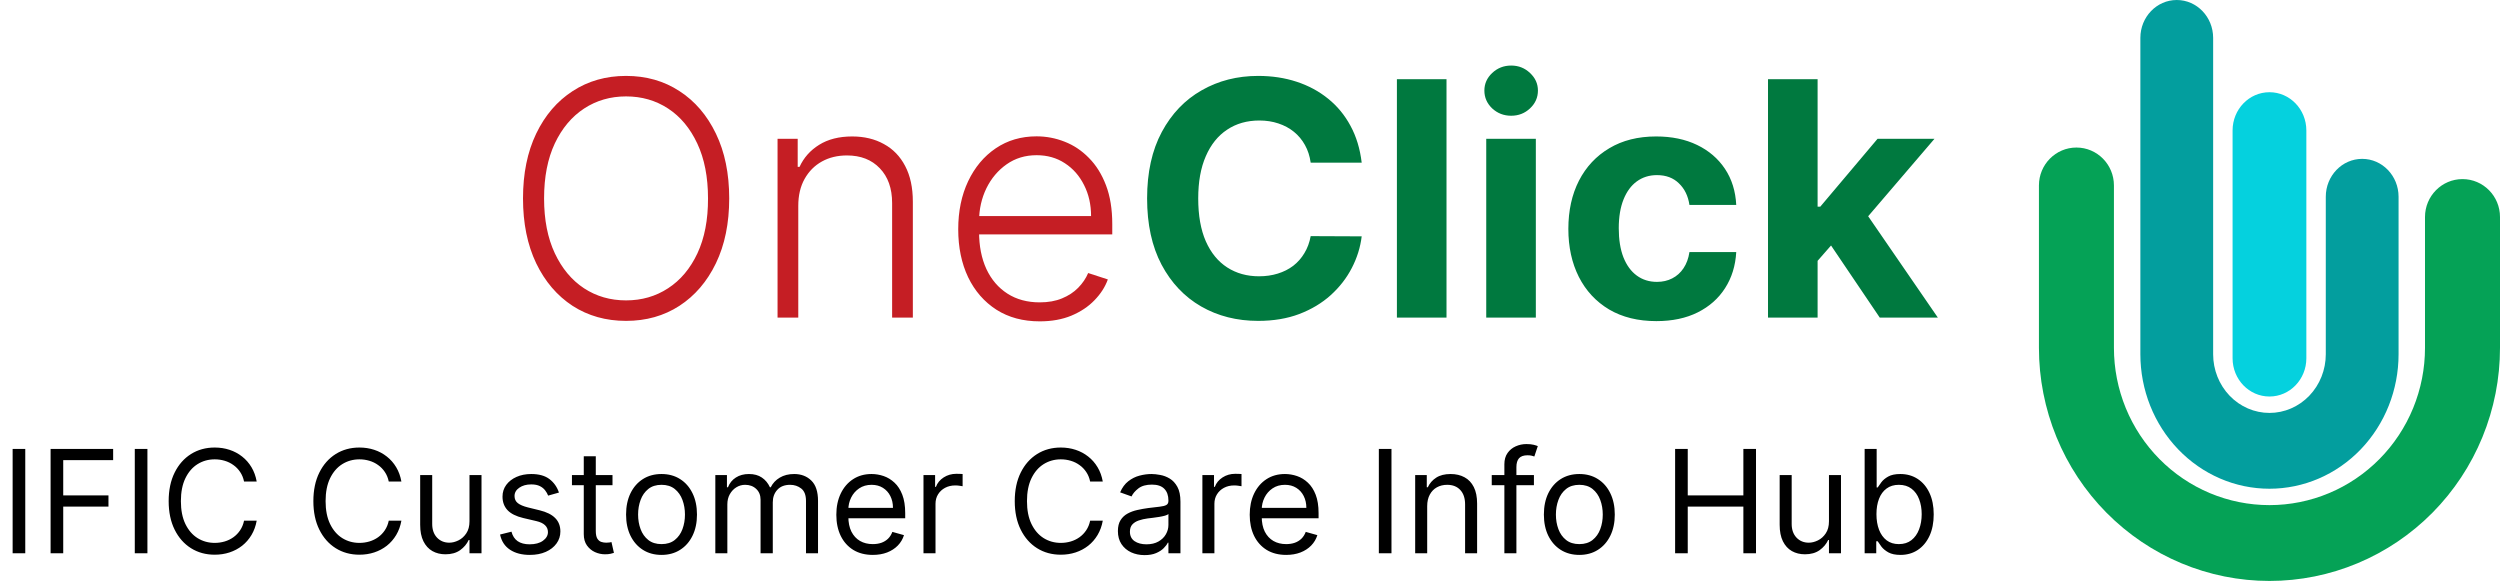 <svg width="244" height="57" viewBox="0 0 244 57" fill="none" xmlns="http://www.w3.org/2000/svg">
<path fill-rule="evenodd" clip-rule="evenodd" d="M202.66 14.4C204.681 14.4 206.32 16.056 206.32 18.1V33.948C206.319 35.964 206.711 37.96 207.473 39.823C208.236 41.685 209.354 43.378 210.764 44.803C212.173 46.229 213.847 47.36 215.689 48.132C217.531 48.903 219.506 49.3 221.5 49.3L221.5 53V49.3C223.493 49.3 225.467 48.903 227.309 48.132C229.151 47.361 230.824 46.23 232.234 44.805C233.644 43.38 234.762 41.688 235.525 39.827C236.287 37.965 236.68 35.969 236.68 33.954V21.18C236.68 19.136 238.319 17.48 240.34 17.48C242.361 17.48 244 19.136 244 21.18V33.954C244 36.941 243.418 39.899 242.287 42.658C241.157 45.418 239.499 47.926 237.41 50.038C235.321 52.15 232.84 53.825 230.11 54.968C227.381 56.112 224.455 56.7 221.5 56.7M221.5 56.7C218.545 56.7 215.618 56.112 212.888 54.968C210.157 53.825 207.676 52.148 205.587 50.035C203.497 47.922 201.84 45.413 200.71 42.652C199.58 39.892 198.999 36.934 199 33.946C199 33.946 199 33.946 199 33.946V18.1C199 16.056 200.639 14.4 202.66 14.4" fill="#05A256"/>
<path fill-rule="evenodd" clip-rule="evenodd" d="M212.451 0C214.413 0 216.003 1.656 216.003 3.699V34.575C216.003 36.093 216.582 37.55 217.613 38.624C218.644 39.698 220.042 40.301 221.5 40.301C222.958 40.301 224.356 39.698 225.387 38.624C226.418 37.55 226.997 36.093 226.997 34.575V19.204C226.997 17.161 228.587 15.505 230.549 15.505C232.51 15.505 234.1 17.161 234.1 19.204V34.575C234.1 38.056 232.773 41.394 230.41 43.856C228.047 46.317 224.842 47.7 221.5 47.7C218.158 47.7 214.953 46.317 212.591 43.856C210.228 41.394 208.9 38.056 208.9 34.575V3.699C208.9 1.656 210.49 0 212.451 0Z" fill="#039E9E"/>
<path fill-rule="evenodd" clip-rule="evenodd" d="M221.5 9C223.488 9 225.1 10.671 225.1 12.731V34.969C225.1 37.029 223.488 38.7 221.5 38.7C219.512 38.7 217.9 37.029 217.9 34.969V12.731C217.9 10.671 219.512 9 221.5 9Z" fill="#05D1DE"/>
<path d="M71.171 19.364C71.171 21.788 70.739 23.898 69.875 25.693C69.011 27.481 67.822 28.867 66.307 29.852C64.799 30.829 63.064 31.318 61.102 31.318C59.14 31.318 57.401 30.829 55.886 29.852C54.379 28.867 53.193 27.481 52.33 25.693C51.474 23.898 51.045 21.788 51.045 19.364C51.045 16.939 51.474 14.833 52.33 13.046C53.193 11.25 54.383 9.864 55.898 8.886C57.413 7.902 59.148 7.409 61.102 7.409C63.064 7.409 64.799 7.902 66.307 8.886C67.822 9.864 69.011 11.25 69.875 13.046C70.739 14.833 71.171 16.939 71.171 19.364ZM69.102 19.364C69.102 17.28 68.754 15.496 68.057 14.011C67.36 12.519 66.409 11.379 65.204 10.591C64 9.803 62.633 9.409 61.102 9.409C59.58 9.409 58.216 9.803 57.011 10.591C55.807 11.379 54.852 12.515 54.148 14C53.451 15.485 53.102 17.273 53.102 19.364C53.102 21.447 53.451 23.231 54.148 24.716C54.845 26.201 55.795 27.341 57 28.136C58.205 28.924 59.572 29.318 61.102 29.318C62.633 29.318 64 28.924 65.204 28.136C66.417 27.349 67.371 26.212 68.068 24.727C68.765 23.235 69.11 21.447 69.102 19.364ZM77.912 20.091V31H75.889V13.546H77.855V16.284H78.037C78.446 15.39 79.082 14.674 79.946 14.136C80.817 13.591 81.893 13.318 83.173 13.318C84.347 13.318 85.378 13.564 86.264 14.057C87.158 14.542 87.851 15.258 88.344 16.204C88.844 17.151 89.094 18.314 89.094 19.693V31H87.071V19.818C87.071 18.386 86.669 17.254 85.867 16.421C85.071 15.587 84.003 15.171 82.662 15.171C81.745 15.171 80.931 15.367 80.219 15.761C79.507 16.155 78.942 16.724 78.526 17.466C78.117 18.201 77.912 19.076 77.912 20.091ZM101.477 31.364C99.849 31.364 98.439 30.985 97.25 30.227C96.061 29.462 95.14 28.405 94.489 27.057C93.845 25.701 93.523 24.14 93.523 22.375C93.523 20.617 93.845 19.057 94.489 17.693C95.14 16.322 96.038 15.25 97.182 14.477C98.333 13.697 99.663 13.307 101.17 13.307C102.117 13.307 103.03 13.481 103.909 13.829C104.788 14.171 105.576 14.697 106.273 15.409C106.977 16.114 107.534 17.004 107.943 18.079C108.352 19.148 108.557 20.413 108.557 21.875V22.875H94.921V21.091H106.489C106.489 19.97 106.261 18.962 105.807 18.068C105.36 17.167 104.735 16.454 103.932 15.932C103.136 15.409 102.216 15.148 101.17 15.148C100.064 15.148 99.091 15.443 98.25 16.034C97.409 16.625 96.75 17.405 96.273 18.375C95.803 19.345 95.564 20.405 95.557 21.557V22.625C95.557 24.011 95.796 25.224 96.273 26.261C96.758 27.292 97.443 28.091 98.329 28.659C99.216 29.227 100.265 29.511 101.477 29.511C102.303 29.511 103.027 29.383 103.648 29.125C104.277 28.867 104.803 28.523 105.227 28.091C105.659 27.651 105.985 27.171 106.205 26.648L108.125 27.273C107.86 28.008 107.424 28.686 106.818 29.307C106.22 29.928 105.47 30.428 104.568 30.807C103.674 31.178 102.644 31.364 101.477 31.364Z" fill="#C51E24"/>
<path d="M132.901 15.875H127.923C127.832 15.231 127.647 14.659 127.366 14.159C127.086 13.652 126.726 13.22 126.287 12.864C125.848 12.508 125.34 12.235 124.764 12.046C124.196 11.856 123.579 11.761 122.912 11.761C121.707 11.761 120.658 12.061 119.764 12.659C118.87 13.25 118.177 14.114 117.685 15.25C117.192 16.379 116.946 17.75 116.946 19.364C116.946 21.023 117.192 22.417 117.685 23.546C118.185 24.674 118.882 25.526 119.776 26.102C120.67 26.678 121.704 26.966 122.878 26.966C123.537 26.966 124.147 26.879 124.707 26.704C125.276 26.53 125.779 26.276 126.219 25.943C126.658 25.602 127.022 25.189 127.31 24.704C127.605 24.22 127.81 23.667 127.923 23.046L132.901 23.068C132.772 24.136 132.45 25.167 131.935 26.159C131.427 27.144 130.741 28.026 129.878 28.807C129.022 29.579 127.999 30.193 126.81 30.648C125.628 31.095 124.291 31.318 122.798 31.318C120.723 31.318 118.866 30.849 117.23 29.909C115.601 28.97 114.313 27.61 113.366 25.829C112.427 24.049 111.957 21.894 111.957 19.364C111.957 16.826 112.435 14.667 113.389 12.886C114.344 11.106 115.639 9.75 117.276 8.818C118.912 7.879 120.753 7.409 122.798 7.409C124.147 7.409 125.397 7.598 126.548 7.977C127.707 8.356 128.734 8.909 129.628 9.636C130.522 10.356 131.249 11.239 131.81 12.284C132.378 13.329 132.741 14.527 132.901 15.875ZM141.179 7.727V31H136.338V7.727H141.179ZM145.057 31V13.546H149.898V31H145.057ZM147.489 11.296C146.769 11.296 146.152 11.057 145.636 10.579C145.129 10.095 144.875 9.515 144.875 8.841C144.875 8.174 145.129 7.602 145.636 7.125C146.152 6.64 146.769 6.398 147.489 6.398C148.208 6.398 148.822 6.64 149.33 7.125C149.845 7.602 150.102 8.174 150.102 8.841C150.102 9.515 149.845 10.095 149.33 10.579C148.822 11.057 148.208 11.296 147.489 11.296ZM161.662 31.341C159.874 31.341 158.336 30.962 157.048 30.204C155.768 29.439 154.783 28.379 154.094 27.023C153.412 25.667 153.071 24.106 153.071 22.341C153.071 20.553 153.416 18.985 154.105 17.636C154.802 16.28 155.791 15.223 157.071 14.466C158.351 13.701 159.874 13.318 161.639 13.318C163.162 13.318 164.495 13.595 165.639 14.148C166.783 14.701 167.688 15.477 168.355 16.477C169.022 17.477 169.389 18.651 169.457 20H164.889C164.76 19.129 164.42 18.428 163.866 17.898C163.321 17.36 162.605 17.091 161.719 17.091C160.969 17.091 160.313 17.296 159.753 17.704C159.2 18.106 158.768 18.693 158.457 19.466C158.147 20.239 157.991 21.174 157.991 22.273C157.991 23.386 158.143 24.333 158.446 25.114C158.757 25.894 159.192 26.489 159.753 26.898C160.313 27.307 160.969 27.511 161.719 27.511C162.272 27.511 162.768 27.398 163.207 27.171C163.654 26.943 164.022 26.614 164.31 26.182C164.605 25.742 164.798 25.216 164.889 24.602H169.457C169.382 25.936 169.018 27.11 168.366 28.125C167.723 29.133 166.832 29.921 165.696 30.489C164.56 31.057 163.215 31.341 161.662 31.341ZM176.943 25.977L176.955 20.171H177.659L183.25 13.546H188.807L181.295 22.318H180.148L176.943 25.977ZM172.557 31V7.727H177.398V31H172.557ZM183.466 31L178.33 23.398L181.557 19.977L189.136 31H183.466Z" fill="#00793F"/>
<path d="M2.466 43.818V54H1.233V43.818H2.466ZM4.938 54V43.818H11.043V44.912H6.171V48.352H10.586V49.446H6.171V54H4.938ZM14.388 43.818V54H13.155V43.818H14.388ZM25.053 47H23.82C23.747 46.645 23.62 46.334 23.437 46.065C23.258 45.797 23.04 45.572 22.781 45.389C22.526 45.204 22.242 45.064 21.931 44.972C21.619 44.879 21.295 44.832 20.956 44.832C20.34 44.832 19.782 44.988 19.281 45.3C18.784 45.611 18.388 46.07 18.093 46.677C17.801 47.283 17.655 48.028 17.655 48.909C17.655 49.791 17.801 50.535 18.093 51.141C18.388 51.748 18.784 52.207 19.281 52.519C19.782 52.83 20.34 52.986 20.956 52.986C21.295 52.986 21.619 52.939 21.931 52.847C22.242 52.754 22.526 52.616 22.781 52.434C23.04 52.248 23.258 52.021 23.437 51.753C23.62 51.481 23.747 51.169 23.82 50.818H25.053C24.96 51.339 24.791 51.804 24.546 52.215C24.301 52.626 23.996 52.976 23.631 53.264C23.267 53.549 22.857 53.766 22.403 53.916C21.953 54.065 21.47 54.139 20.956 54.139C20.088 54.139 19.316 53.927 18.64 53.503C17.964 53.079 17.432 52.475 17.044 51.693C16.656 50.911 16.462 49.983 16.462 48.909C16.462 47.835 16.656 46.907 17.044 46.125C17.432 45.343 17.964 44.74 18.64 44.315C19.316 43.891 20.088 43.679 20.956 43.679C21.47 43.679 21.953 43.754 22.403 43.903C22.857 44.052 23.267 44.271 23.631 44.559C23.996 44.844 24.301 45.192 24.546 45.603C24.791 46.011 24.96 46.476 25.053 47ZM39.176 47H37.943C37.87 46.645 37.743 46.334 37.56 46.065C37.381 45.797 37.163 45.572 36.904 45.389C36.649 45.204 36.365 45.064 36.054 44.972C35.742 44.879 35.418 44.832 35.08 44.832C34.463 44.832 33.905 44.988 33.404 45.3C32.907 45.611 32.511 46.07 32.216 46.677C31.924 47.283 31.778 48.028 31.778 48.909C31.778 49.791 31.924 50.535 32.216 51.141C32.511 51.748 32.907 52.207 33.404 52.519C33.905 52.83 34.463 52.986 35.08 52.986C35.418 52.986 35.742 52.939 36.054 52.847C36.365 52.754 36.649 52.616 36.904 52.434C37.163 52.248 37.381 52.021 37.56 51.753C37.743 51.481 37.87 51.169 37.943 50.818H39.176C39.083 51.339 38.914 51.804 38.669 52.215C38.424 52.626 38.119 52.976 37.754 53.264C37.39 53.549 36.98 53.766 36.526 53.916C36.075 54.065 35.593 54.139 35.08 54.139C34.211 54.139 33.439 53.927 32.763 53.503C32.087 53.079 31.555 52.475 31.167 51.693C30.779 50.911 30.585 49.983 30.585 48.909C30.585 47.835 30.779 46.907 31.167 46.125C31.555 45.343 32.087 44.74 32.763 44.315C33.439 43.891 34.211 43.679 35.08 43.679C35.593 43.679 36.075 43.754 36.526 43.903C36.98 44.052 37.39 44.271 37.754 44.559C38.119 44.844 38.424 45.192 38.669 45.603C38.914 46.011 39.083 46.476 39.176 47ZM45.822 50.878V46.364H46.995V54H45.822V52.707H45.742C45.563 53.095 45.285 53.425 44.907 53.697C44.529 53.965 44.052 54.099 43.475 54.099C42.998 54.099 42.574 53.995 42.203 53.786C41.831 53.574 41.54 53.256 41.328 52.832C41.115 52.404 41.009 51.865 41.009 51.216V46.364H42.183V51.136C42.183 51.693 42.339 52.137 42.65 52.469C42.965 52.8 43.366 52.966 43.853 52.966C44.145 52.966 44.441 52.891 44.743 52.742C45.048 52.593 45.303 52.364 45.509 52.056C45.718 51.748 45.822 51.355 45.822 50.878ZM54.553 48.074L53.499 48.372C53.433 48.197 53.335 48.026 53.206 47.86C53.08 47.691 52.908 47.552 52.689 47.443C52.47 47.333 52.19 47.278 51.849 47.278C51.381 47.278 50.992 47.386 50.68 47.602C50.372 47.814 50.218 48.084 50.218 48.412C50.218 48.704 50.324 48.934 50.536 49.103C50.748 49.272 51.08 49.413 51.531 49.526L52.664 49.804C53.347 49.97 53.856 50.223 54.19 50.565C54.525 50.903 54.693 51.339 54.693 51.872C54.693 52.31 54.566 52.701 54.315 53.045C54.066 53.39 53.718 53.662 53.271 53.861C52.823 54.06 52.303 54.159 51.709 54.159C50.931 54.159 50.286 53.99 49.776 53.652C49.265 53.314 48.942 52.82 48.806 52.17L49.92 51.892C50.026 52.303 50.226 52.611 50.521 52.817C50.82 53.022 51.209 53.125 51.69 53.125C52.236 53.125 52.671 53.009 52.992 52.777C53.317 52.542 53.479 52.26 53.479 51.932C53.479 51.667 53.387 51.445 53.201 51.266C53.015 51.083 52.73 50.947 52.346 50.858L51.073 50.56C50.374 50.394 49.86 50.137 49.532 49.789C49.207 49.438 49.045 48.999 49.045 48.472C49.045 48.041 49.166 47.66 49.408 47.328C49.653 46.997 49.986 46.736 50.407 46.548C50.831 46.359 51.312 46.264 51.849 46.264C52.604 46.264 53.198 46.43 53.629 46.761C54.063 47.093 54.371 47.53 54.553 48.074ZM59.78 46.364V47.358H55.822V46.364H59.78ZM56.976 44.534H58.149V51.812C58.149 52.144 58.197 52.392 58.293 52.558C58.393 52.721 58.519 52.83 58.671 52.886C58.827 52.939 58.991 52.966 59.163 52.966C59.292 52.966 59.398 52.959 59.481 52.946C59.564 52.929 59.63 52.916 59.68 52.906L59.919 53.96C59.839 53.99 59.728 54.02 59.586 54.05C59.443 54.083 59.263 54.099 59.044 54.099C58.712 54.099 58.388 54.028 58.069 53.886C57.755 53.743 57.493 53.526 57.284 53.234C57.078 52.943 56.976 52.575 56.976 52.131V44.534ZM64.565 54.159C63.875 54.159 63.27 53.995 62.75 53.667C62.233 53.339 61.829 52.88 61.537 52.29C61.249 51.7 61.105 51.01 61.105 50.222C61.105 49.426 61.249 48.732 61.537 48.139C61.829 47.545 62.233 47.084 62.75 46.756C63.27 46.428 63.875 46.264 64.565 46.264C65.254 46.264 65.857 46.428 66.374 46.756C66.895 47.084 67.299 47.545 67.588 48.139C67.879 48.732 68.025 49.426 68.025 50.222C68.025 51.01 67.879 51.7 67.588 52.29C67.299 52.88 66.895 53.339 66.374 53.667C65.857 53.995 65.254 54.159 64.565 54.159ZM64.565 53.105C65.088 53.105 65.519 52.971 65.857 52.702C66.195 52.434 66.446 52.081 66.608 51.644C66.77 51.206 66.852 50.732 66.852 50.222C66.852 49.711 66.77 49.236 66.608 48.795C66.446 48.354 66.195 47.998 65.857 47.726C65.519 47.454 65.088 47.318 64.565 47.318C64.041 47.318 63.61 47.454 63.272 47.726C62.934 47.998 62.684 48.354 62.522 48.795C62.359 49.236 62.278 49.711 62.278 50.222C62.278 50.732 62.359 51.206 62.522 51.644C62.684 52.081 62.934 52.434 63.272 52.702C63.61 52.971 64.041 53.105 64.565 53.105ZM69.816 54V46.364H70.95V47.557H71.049C71.208 47.149 71.465 46.833 71.82 46.607C72.174 46.379 72.6 46.264 73.097 46.264C73.601 46.264 74.02 46.379 74.355 46.607C74.693 46.833 74.957 47.149 75.146 47.557H75.225C75.421 47.162 75.714 46.849 76.105 46.617C76.496 46.382 76.965 46.264 77.512 46.264C78.195 46.264 78.753 46.478 79.188 46.906C79.622 47.33 79.839 47.991 79.839 48.889V54H78.665V48.889C78.665 48.326 78.511 47.923 78.203 47.681C77.895 47.439 77.532 47.318 77.114 47.318C76.577 47.318 76.162 47.481 75.867 47.805C75.572 48.127 75.424 48.535 75.424 49.028V54H74.231V48.77C74.231 48.336 74.09 47.986 73.808 47.721C73.526 47.452 73.164 47.318 72.719 47.318C72.415 47.318 72.129 47.399 71.864 47.562C71.603 47.724 71.39 47.95 71.228 48.238C71.069 48.523 70.989 48.853 70.989 49.227V54H69.816ZM85.186 54.159C84.45 54.159 83.815 53.997 83.282 53.672C82.751 53.344 82.342 52.886 82.054 52.3C81.769 51.71 81.626 51.024 81.626 50.242C81.626 49.459 81.769 48.77 82.054 48.173C82.342 47.573 82.743 47.106 83.257 46.771C83.774 46.433 84.377 46.264 85.066 46.264C85.464 46.264 85.857 46.331 86.245 46.463C86.632 46.596 86.985 46.811 87.304 47.109C87.622 47.404 87.875 47.795 88.064 48.283C88.253 48.77 88.348 49.37 88.348 50.082V50.58H82.461V49.565H87.154C87.154 49.135 87.068 48.75 86.896 48.412C86.727 48.074 86.485 47.807 86.17 47.611C85.859 47.416 85.491 47.318 85.066 47.318C84.599 47.318 84.195 47.434 83.853 47.666C83.515 47.895 83.255 48.193 83.073 48.561C82.891 48.929 82.799 49.323 82.799 49.744V50.42C82.799 50.997 82.899 51.486 83.098 51.887C83.3 52.285 83.58 52.588 83.938 52.797C84.296 53.002 84.712 53.105 85.186 53.105C85.494 53.105 85.772 53.062 86.021 52.976C86.273 52.886 86.49 52.754 86.672 52.578C86.855 52.399 86.995 52.177 87.095 51.912L88.228 52.23C88.109 52.615 87.909 52.953 87.627 53.244C87.345 53.533 86.997 53.758 86.583 53.92C86.168 54.08 85.703 54.159 85.186 54.159ZM90.132 54V46.364H91.266V47.517H91.346C91.485 47.139 91.737 46.833 92.101 46.597C92.466 46.362 92.877 46.244 93.334 46.244C93.42 46.244 93.528 46.246 93.657 46.249C93.787 46.253 93.884 46.258 93.951 46.264V47.457C93.911 47.447 93.82 47.432 93.677 47.413C93.538 47.389 93.391 47.378 93.235 47.378C92.864 47.378 92.532 47.456 92.24 47.611C91.952 47.764 91.723 47.976 91.554 48.248C91.389 48.516 91.306 48.823 91.306 49.168V54H90.132ZM107.631 47H106.398C106.325 46.645 106.198 46.334 106.015 46.065C105.836 45.797 105.618 45.572 105.359 45.389C105.104 45.204 104.821 45.064 104.509 44.972C104.198 44.879 103.873 44.832 103.535 44.832C102.918 44.832 102.36 44.988 101.859 45.3C101.362 45.611 100.966 46.07 100.671 46.677C100.379 47.283 100.233 48.028 100.233 48.909C100.233 49.791 100.379 50.535 100.671 51.141C100.966 51.748 101.362 52.207 101.859 52.519C102.36 52.83 102.918 52.986 103.535 52.986C103.873 52.986 104.198 52.939 104.509 52.847C104.821 52.754 105.104 52.616 105.359 52.434C105.618 52.248 105.836 52.021 106.015 51.753C106.198 51.481 106.325 51.169 106.398 50.818H107.631C107.538 51.339 107.369 51.804 107.124 52.215C106.879 52.626 106.574 52.976 106.209 53.264C105.845 53.549 105.435 53.766 104.981 53.916C104.531 54.065 104.048 54.139 103.535 54.139C102.666 54.139 101.894 53.927 101.218 53.503C100.542 53.079 100.01 52.475 99.622 51.693C99.234 50.911 99.04 49.983 99.04 48.909C99.04 47.835 99.234 46.907 99.622 46.125C100.01 45.343 100.542 44.74 101.218 44.315C101.894 43.891 102.666 43.679 103.535 43.679C104.048 43.679 104.531 43.754 104.981 43.903C105.435 44.052 105.845 44.271 106.209 44.559C106.574 44.844 106.879 45.192 107.124 45.603C107.369 46.011 107.538 46.476 107.631 47ZM111.712 54.179C111.228 54.179 110.789 54.088 110.394 53.906C110 53.72 109.687 53.453 109.455 53.105C109.223 52.754 109.107 52.33 109.107 51.832C109.107 51.395 109.193 51.04 109.365 50.769C109.537 50.493 109.768 50.278 110.056 50.122C110.344 49.966 110.663 49.85 111.011 49.774C111.362 49.695 111.715 49.632 112.07 49.585C112.534 49.526 112.91 49.481 113.198 49.451C113.49 49.418 113.702 49.363 113.835 49.287C113.97 49.211 114.038 49.078 114.038 48.889V48.849C114.038 48.359 113.904 47.978 113.636 47.706C113.371 47.434 112.968 47.298 112.428 47.298C111.867 47.298 111.428 47.421 111.11 47.666C110.792 47.911 110.568 48.173 110.439 48.452L109.325 48.054C109.524 47.59 109.789 47.229 110.121 46.97C110.455 46.708 110.82 46.526 111.214 46.423C111.612 46.317 112.003 46.264 112.388 46.264C112.633 46.264 112.915 46.294 113.233 46.354C113.554 46.41 113.864 46.528 114.163 46.707C114.464 46.886 114.714 47.156 114.913 47.517C115.112 47.878 115.212 48.362 115.212 48.969V54H114.038V52.966H113.979C113.899 53.132 113.767 53.309 113.581 53.498C113.395 53.687 113.148 53.847 112.84 53.98C112.532 54.113 112.156 54.179 111.712 54.179ZM111.891 53.125C112.355 53.125 112.746 53.034 113.064 52.852C113.385 52.669 113.627 52.434 113.79 52.146C113.955 51.857 114.038 51.554 114.038 51.236V50.162C113.989 50.222 113.879 50.276 113.71 50.326C113.545 50.372 113.352 50.414 113.134 50.45C112.918 50.483 112.708 50.513 112.502 50.54C112.3 50.563 112.136 50.583 112.01 50.599C111.705 50.639 111.42 50.704 111.155 50.793C110.893 50.88 110.681 51.01 110.518 51.186C110.359 51.358 110.28 51.594 110.28 51.892C110.28 52.3 110.431 52.608 110.732 52.817C111.037 53.022 111.423 53.125 111.891 53.125ZM117.353 54V46.364H118.487V47.517H118.566C118.705 47.139 118.957 46.833 119.322 46.597C119.686 46.362 120.097 46.244 120.555 46.244C120.641 46.244 120.749 46.246 120.878 46.249C121.007 46.253 121.105 46.258 121.171 46.264V47.457C121.132 47.447 121.04 47.432 120.898 47.413C120.759 47.389 120.611 47.378 120.455 47.378C120.084 47.378 119.753 47.456 119.461 47.611C119.173 47.764 118.944 47.976 118.775 48.248C118.609 48.516 118.526 48.823 118.526 49.168V54H117.353ZM125.531 54.159C124.796 54.159 124.161 53.997 123.627 53.672C123.097 53.344 122.688 52.886 122.399 52.3C122.114 51.71 121.972 51.024 121.972 50.242C121.972 49.459 122.114 48.77 122.399 48.173C122.688 47.573 123.089 47.106 123.602 46.771C124.119 46.433 124.723 46.264 125.412 46.264C125.81 46.264 126.203 46.331 126.59 46.463C126.978 46.596 127.331 46.811 127.649 47.109C127.968 47.404 128.221 47.795 128.41 48.283C128.599 48.77 128.693 49.37 128.693 50.082V50.58H122.807V49.565H127.5C127.5 49.135 127.414 48.75 127.242 48.412C127.073 48.074 126.831 47.807 126.516 47.611C126.204 47.416 125.836 47.318 125.412 47.318C124.945 47.318 124.54 47.434 124.199 47.666C123.861 47.895 123.601 48.193 123.419 48.561C123.236 48.929 123.145 49.323 123.145 49.744V50.42C123.145 50.997 123.244 51.486 123.443 51.887C123.646 52.285 123.926 52.588 124.284 52.797C124.642 53.002 125.057 53.105 125.531 53.105C125.84 53.105 126.118 53.062 126.367 52.976C126.619 52.886 126.836 52.754 127.018 52.578C127.2 52.399 127.341 52.177 127.441 51.912L128.574 52.23C128.455 52.615 128.254 52.953 127.972 53.244C127.691 53.533 127.343 53.758 126.928 53.92C126.514 54.08 126.048 54.159 125.531 54.159ZM135.808 43.818V54H134.575V43.818H135.808ZM139.294 49.406V54H138.121V46.364H139.254V47.557H139.354C139.533 47.169 139.804 46.858 140.169 46.622C140.534 46.383 141.004 46.264 141.581 46.264C142.098 46.264 142.55 46.37 142.938 46.582C143.326 46.791 143.628 47.109 143.843 47.537C144.058 47.961 144.166 48.498 144.166 49.148V54H142.993V49.227C142.993 48.627 142.837 48.16 142.526 47.825C142.214 47.487 141.786 47.318 141.243 47.318C140.868 47.318 140.534 47.399 140.239 47.562C139.947 47.724 139.717 47.961 139.548 48.273C139.379 48.584 139.294 48.962 139.294 49.406ZM149.711 46.364V47.358H145.594V46.364H149.711ZM146.827 54V45.31C146.827 44.872 146.93 44.508 147.135 44.216C147.341 43.924 147.608 43.706 147.936 43.56C148.264 43.414 148.61 43.341 148.975 43.341C149.263 43.341 149.499 43.364 149.681 43.41C149.863 43.457 149.999 43.5 150.089 43.54L149.751 44.554C149.691 44.534 149.608 44.509 149.502 44.479C149.399 44.45 149.263 44.435 149.094 44.435C148.706 44.435 148.426 44.532 148.254 44.728C148.085 44.923 148.001 45.21 148.001 45.588V54H146.827ZM154.143 54.159C153.454 54.159 152.849 53.995 152.328 53.667C151.811 53.339 151.407 52.88 151.115 52.29C150.827 51.7 150.683 51.01 150.683 50.222C150.683 49.426 150.827 48.732 151.115 48.139C151.407 47.545 151.811 47.084 152.328 46.756C152.849 46.428 153.454 46.264 154.143 46.264C154.832 46.264 155.436 46.428 155.953 46.756C156.473 47.084 156.877 47.545 157.166 48.139C157.457 48.732 157.603 49.426 157.603 50.222C157.603 51.01 157.457 51.7 157.166 52.29C156.877 52.88 156.473 53.339 155.953 53.667C155.436 53.995 154.832 54.159 154.143 54.159ZM154.143 53.105C154.667 53.105 155.097 52.971 155.436 52.702C155.774 52.434 156.024 52.081 156.186 51.644C156.349 51.206 156.43 50.732 156.43 50.222C156.43 49.711 156.349 49.236 156.186 48.795C156.024 48.354 155.774 47.998 155.436 47.726C155.097 47.454 154.667 47.318 154.143 47.318C153.619 47.318 153.188 47.454 152.85 47.726C152.512 47.998 152.262 48.354 152.1 48.795C151.937 49.236 151.856 49.711 151.856 50.222C151.856 50.732 151.937 51.206 152.1 51.644C152.262 52.081 152.512 52.434 152.85 52.702C153.188 52.971 153.619 53.105 154.143 53.105ZM163.491 54V43.818H164.724V48.352H170.153V43.818H171.386V54H170.153V49.446H164.724V54H163.491ZM178.507 50.878V46.364H179.681V54H178.507V52.707H178.428C178.249 53.095 177.971 53.425 177.593 53.697C177.215 53.965 176.738 54.099 176.161 54.099C175.684 54.099 175.259 53.995 174.888 53.786C174.517 53.574 174.225 53.256 174.013 52.832C173.801 52.404 173.695 51.865 173.695 51.216V46.364H174.868V51.136C174.868 51.693 175.024 52.137 175.336 52.469C175.65 52.8 176.051 52.966 176.539 52.966C176.83 52.966 177.127 52.891 177.429 52.742C177.734 52.593 177.989 52.364 178.194 52.056C178.403 51.748 178.507 51.355 178.507 50.878ZM181.989 54V43.818H183.162V47.577H183.262C183.348 47.444 183.467 47.275 183.619 47.07C183.775 46.861 183.997 46.675 184.286 46.513C184.577 46.347 184.972 46.264 185.469 46.264C186.112 46.264 186.679 46.425 187.169 46.746C187.66 47.068 188.043 47.524 188.318 48.114C188.593 48.704 188.73 49.4 188.73 50.202C188.73 51.01 188.593 51.711 188.318 52.305C188.043 52.895 187.661 53.352 187.174 53.677C186.687 53.998 186.125 54.159 185.489 54.159C184.998 54.159 184.606 54.078 184.311 53.916C184.016 53.75 183.789 53.562 183.629 53.354C183.47 53.142 183.348 52.966 183.262 52.827H183.122V54H181.989ZM183.142 50.182C183.142 50.758 183.227 51.267 183.396 51.708C183.565 52.146 183.812 52.489 184.137 52.737C184.461 52.983 184.859 53.105 185.33 53.105C185.82 53.105 186.23 52.976 186.558 52.717C186.889 52.456 187.138 52.104 187.303 51.663C187.472 51.219 187.557 50.725 187.557 50.182C187.557 49.645 187.474 49.161 187.308 48.73C187.146 48.296 186.899 47.953 186.568 47.701C186.24 47.446 185.827 47.318 185.33 47.318C184.852 47.318 184.451 47.439 184.127 47.681C183.802 47.92 183.557 48.255 183.391 48.685C183.225 49.113 183.142 49.612 183.142 50.182Z" fill="black"/>
</svg>
